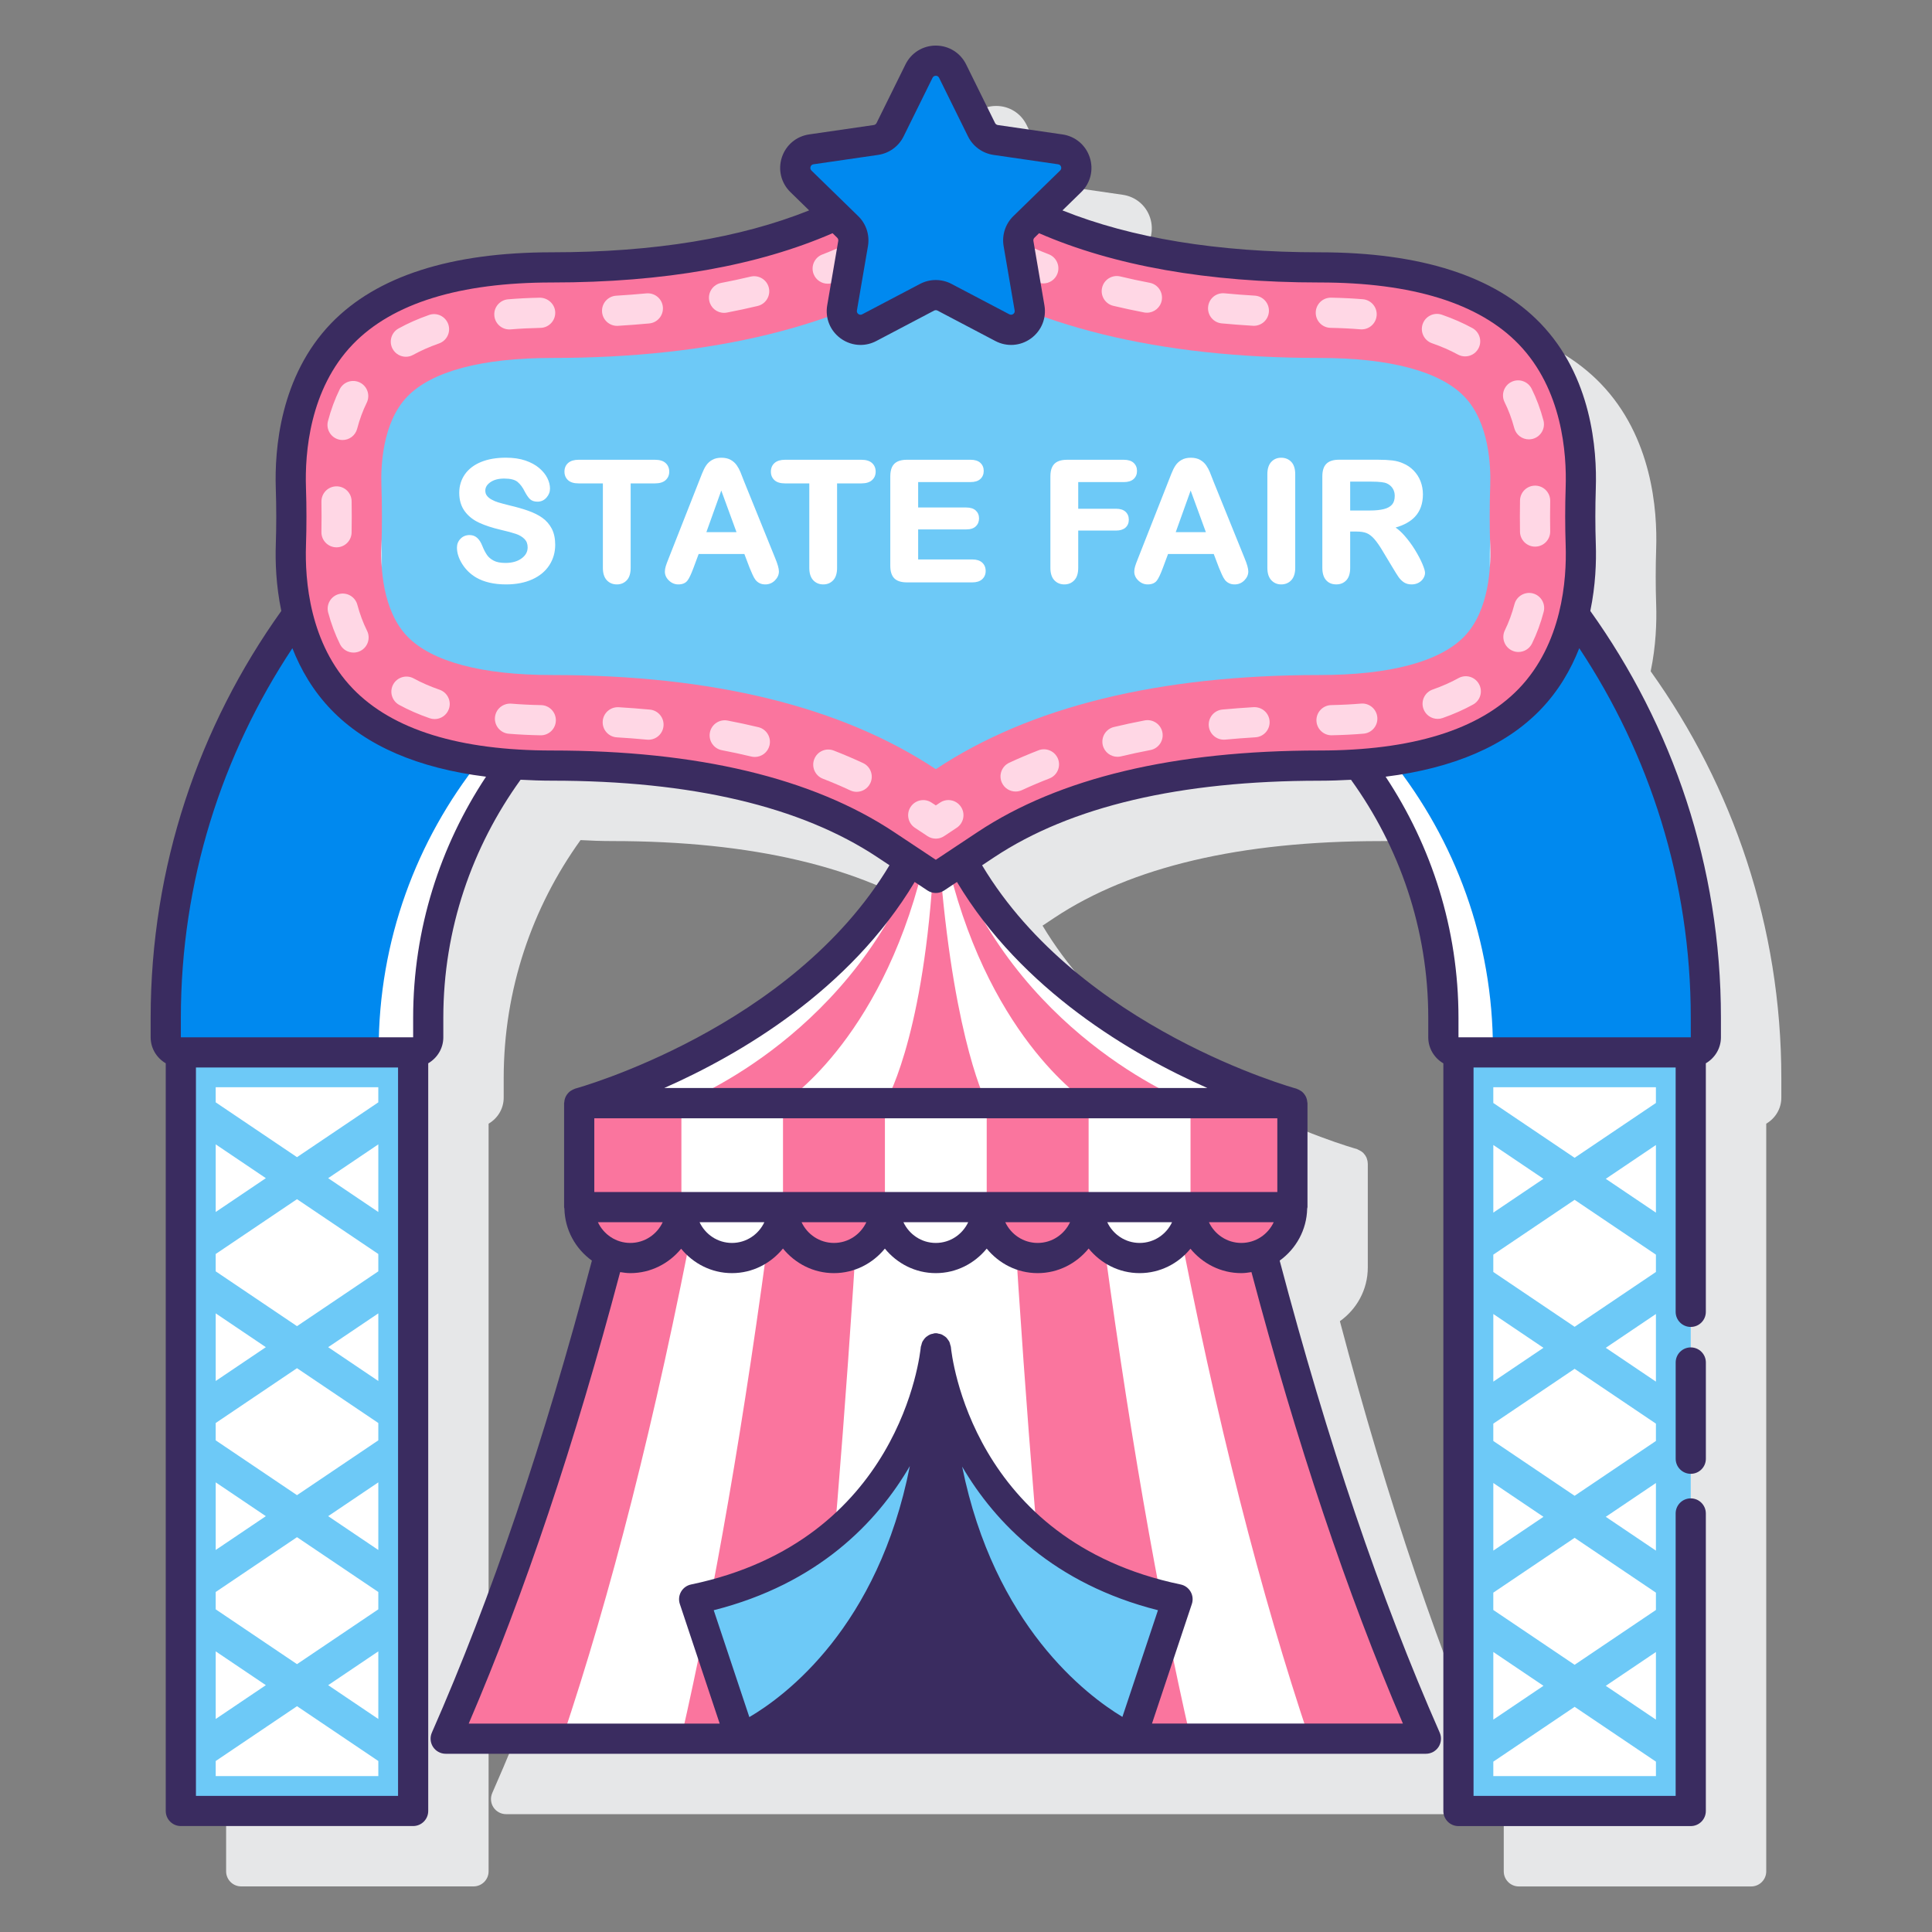 <?xml version="1.0" encoding="utf-8"?>
<!-- Generator: Adobe Illustrator 22.0.1, SVG Export Plug-In . SVG Version: 6.00 Build 0)  -->
<svg version="1.1" id="Layer_1" xmlns="http://www.w3.org/2000/svg" xmlns:xlink="http://www.w3.org/1999/xlink" x="0px" y="0px"
	 viewBox="0 0 128 128" style="enable-background:new 0 0 128 128;" xml:space="preserve">
<rect x="0" y="0" width="128" height="128" fill="#808080" stroke="none"/>
<style type="text/css">
	.st0{fill:#3A2C60;}
	.st1{fill:#E6E7E8;}
	.st2{fill:#6DC9F7;}
	.st3{fill:#FFFFFF;}
	.st4{fill:#FA759E;}
	.st5{fill:#FFD7E5;}
	.st6{fill:#D4FBFF;}
	.st7{fill:#0089EF;}
</style>
<g>
	<path class="st1" d="M109.362,44.476c0.354-1.703,0.402-3.273,0.364-4.406c-0.041-1.224-0.041-2.469-0.001-3.699
		c0.088-2.582-0.273-7.438-3.679-10.962c-3.01-3.114-7.929-4.693-14.621-4.693c-6.788,0-12.494-0.93-17.058-2.754l1.265-1.233
		c0.615-0.6,0.833-1.48,0.567-2.298s-0.958-1.401-1.81-1.525l-4.283-0.622c-0.078-0.012-0.146-0.062-0.182-0.133L68.01,8.269
		c-0.38-0.771-1.15-1.25-2.01-1.25s-1.63,0.479-2.01,1.25l-1.916,3.881c-0.036,0.071-0.104,0.121-0.182,0.133l-4.284,0.622
		c-0.851,0.124-1.543,0.708-1.809,1.525s-0.048,1.698,0.567,2.298l1.265,1.233c-4.564,1.824-10.27,2.754-17.058,2.754
		c-6.69,0-11.61,1.579-14.625,4.695c-3.399,3.521-3.763,8.377-3.676,10.958c0.041,1.223,0.041,2.468,0.001,3.7
		c-0.039,1.133,0.01,2.704,0.364,4.408c-5.44,7.607-8.656,16.91-8.656,26.954v1.293c0,0.737,0.405,1.375,1,1.722v49.534
		c0,0.553,0.447,1,1,1h15.39c0.553,0,1-0.447,1-1V74.446c0.595-0.347,1-0.985,1-1.722v-1.293c0-5.882,1.892-11.328,5.091-15.772
		c0.686,0.037,1.383,0.064,2.111,0.064c9.235,0,16.487,1.706,21.555,5.07l0.8,0.531C56.448,72.149,42.27,76.081,42.108,76.124
		c-0.03,0.008-0.051,0.029-0.08,0.04c-0.046,0.017-0.086,0.041-0.128,0.064c-0.074,0.04-0.143,0.081-0.203,0.136
		c-0.032,0.03-0.057,0.064-0.085,0.098c-0.053,0.064-0.101,0.128-0.137,0.204c-0.02,0.042-0.031,0.086-0.045,0.132
		c-0.025,0.078-0.044,0.155-0.048,0.239c-0.001,0.021-0.012,0.038-0.012,0.059v6.879c0,0,0,0.001,0,0.001
		c0.001,1.473,0.738,2.771,1.857,3.564c-3.168,11.985-6.666,22.284-10.613,31.25c-0.137,0.31-0.107,0.667,0.077,0.95
		c0.185,0.282,0.5,0.453,0.838,0.453h64.941c0.338,0,0.653-0.171,0.838-0.453c0.185-0.283,0.214-0.641,0.077-0.95
		c-3.948-8.969-7.446-19.271-10.614-31.257c1.115-0.793,1.849-2.089,1.849-3.558c0,0,0-0.001,0-0.001v-6.879
		c0-0.009-0.005-0.016-0.005-0.025c-0.002-0.117-0.026-0.227-0.067-0.334c-0.006-0.015-0.009-0.03-0.015-0.044
		c-0.046-0.103-0.108-0.193-0.185-0.275c-0.012-0.013-0.021-0.027-0.034-0.039c-0.072-0.07-0.156-0.122-0.248-0.167
		c-0.03-0.015-0.057-0.032-0.089-0.044c-0.03-0.011-0.053-0.034-0.085-0.042c-0.161-0.043-14.339-3.975-20.821-14.799l0.8-0.531
		c5.067-3.364,12.319-5.07,21.555-5.07c0.728,0,1.426-0.027,2.112-0.064c3.198,4.445,5.09,9.89,5.09,15.772v1.293
		c0,0.737,0.405,1.375,1,1.722v49.534c0,0.553,0.447,1,1,1h15.39c0.553,0,1-0.447,1-1V74.446c0.595-0.347,1-0.985,1-1.722v-1.293
		C118.018,61.386,114.802,52.083,109.362,44.476z"/>
	<g>
		<g>
			<path class="st4" d="M82.821,79.973H41.179c-3.596,14.314-7.475,25.733-11.65,35.218h64.942
				C90.296,105.708,86.418,94.29,82.821,79.973z"/>
			<path class="st3" d="M77.869,79.973H46.132c-2.741,14.314-5.697,25.733-8.879,35.218h49.496
				C83.566,105.708,80.61,94.29,77.869,79.973z"/>
			<path class="st4" d="M51.176,79.973c-1.87,14.314-3.886,25.733-6.057,35.218H78.88c-2.17-9.484-4.187-20.902-6.057-35.218H51.176
				z"/>
			<path class="st3" d="M56.866,79.973c-0.887,14.314-1.843,25.733-2.873,35.218h16.013c-1.029-9.484-1.986-20.902-2.873-35.218
				H56.866z"/>
			<g>
				<path class="st3" d="M63.73,57.015L62,58.164l-1.73-1.149C53.761,68.972,38.367,73.09,38.367,73.09h47.265
					C85.633,73.09,70.239,68.972,63.73,57.015z"/>
				<path class="st4" d="M63.342,57.272L62,58.164l-1.342-0.891C55.951,69.028,45.12,73.09,45.12,73.09H78.88
					C78.88,73.09,68.049,69.028,63.342,57.272z"/>
				<path class="st3" d="M62.881,57.578L62,58.164l-0.881-0.585c-2.863,11.519-9.251,15.511-9.251,15.511h20.265
					C72.132,73.09,65.745,69.097,62.881,57.578z"/>
				<path class="st4" d="M62,58.164l-0.198-0.131C61.065,69.186,58.63,73.09,58.63,73.09h6.74c0,0-2.079-3.905-3.046-15.141
					L62,58.164z"/>
			</g>
			<g>
				<path class="st2" d="M62.001,89.325c0,0,1.232,13.549,16.013,16.629l-3.079,9.238C74.935,115.192,62.001,109.649,62.001,89.325z
					"/>
				<path class="st2" d="M62.001,89.328c0,0.783-0.019,1.548-0.056,2.288c-0.087,1.735-0.274,3.351-0.535,4.856
					c-1.896,10.893-7.896,15.978-10.775,17.837c-0.957,0.622-1.567,0.883-1.567,0.883l-2.506-7.498l-0.578-1.741
					C60.77,102.875,62.001,89.328,62.001,89.328z"/>
			</g>
			<g>
				<g>
					<path class="st3" d="M58.625,79.973c0,1.864,1.511,3.374,3.375,3.374s3.375-1.51,3.375-3.374H58.625z"/>
					<g>
						<path class="st4" d="M51.877,79.973c0,1.864,1.511,3.374,3.375,3.374c1.864,0,3.375-1.51,3.375-3.374H51.877z"/>
						<path class="st4" d="M65.373,79.973c0,1.864,1.511,3.374,3.375,3.374c1.864,0,3.375-1.51,3.375-3.374H65.373z"/>
					</g>
					<g>
						<path class="st3" d="M45.12,79.973c0,1.864,1.511,3.374,3.375,3.374c1.864,0,3.375-1.51,3.375-3.374H45.12z"/>
						<path class="st3" d="M72.13,79.973c0,1.864,1.511,3.374,3.375,3.374s3.375-1.51,3.375-3.374H72.13z"/>
					</g>
					<g>
						<path class="st4" d="M38.384,79.973c0,1.864,1.511,3.374,3.375,3.374c1.864,0,3.375-1.51,3.375-3.374H38.384z"/>
						<path class="st4" d="M78.866,79.973c0,1.864,1.511,3.374,3.375,3.374c1.864,0,3.375-1.51,3.375-3.374H78.866z"/>
					</g>
				</g>
				<g>
					<rect x="38.374" y="73.083" class="st3" width="47.251" height="6.891"/>
					<rect x="38.392" y="73.083" class="st4" width="6.752" height="6.891"/>
					<g>
						<rect x="51.876" y="73.083" class="st4" width="6.752" height="6.891"/>
						<rect x="65.372" y="73.083" class="st4" width="6.752" height="6.891"/>
					</g>
					<rect x="78.875" y="73.083" class="st4" width="6.744" height="6.891"/>
				</g>
			</g>
		</g>
		<g>
			<g>
				<g>
					<path class="st7" d="M22.672,46.334c-1.636-1.693-2.507-3.733-2.959-5.643c-5.483,7.51-8.73,16.751-8.73,26.74v1.293
						c0,0.553,0.447,1,1,1h15.39c0.553,0,1-0.447,1-1v-1.293c0-6.297,2.085-12.116,5.601-16.804
						C28.89,50.27,25.089,48.835,22.672,46.334z"/>
					<path class="st7" d="M104.288,40.69c-0.452,1.911-1.323,3.951-2.957,5.644c-2.421,2.502-6.221,3.936-11.303,4.294
						c3.515,4.688,5.6,10.507,5.6,16.804v1.293c0,0.553,0.447,1,1,1h15.39c0.553,0,1-0.447,1-1v-1.293
						C113.018,57.441,109.771,48.199,104.288,40.69z"/>
				</g>
				<g>
					<path class="st3" d="M31.786,50.394c-4.187,5.262-6.698,11.914-6.698,19.145v0.185h2.284c0.553,0,1-0.447,1-1v-1.293
						c0-6.297,2.085-12.116,5.601-16.804C33.215,50.574,32.487,50.495,31.786,50.394z"/>
					<path class="st3" d="M90.028,50.627c3.515,4.688,5.599,10.507,5.599,16.804v1.293c0,0.553,0.447,1,1,1h2.284v-0.185
						c0-7.231-2.51-13.884-6.697-19.145C91.515,50.495,90.787,50.574,90.028,50.627z"/>
				</g>
				<path class="st3" d="M11.982,69.724v50.256h15.39V69.724H11.982z"/>
				<path class="st2" d="M11.982,69.724v50.256h15.39V69.724H11.982z M14.291,75.817l3.322,2.24l-3.322,2.24V75.817z M14.291,87.014
					l3.322,2.24l-3.322,2.24V87.014z M14.291,98.21l3.322,2.24l-3.322,2.24V98.21z M14.291,109.407l3.322,2.24l-3.322,2.24V109.407z
					 M25.064,117.672H14.291v-1l5.387-3.632l5.387,3.632V117.672z M25.064,113.887l-3.322-2.24l3.322-2.24V113.887z M25.064,106.622
					l-5.387,3.632l-5.387-3.632v-1.148l5.387-3.632l5.387,3.632V106.622z M25.064,102.69l-3.322-2.24l3.322-2.24V102.69z
					 M25.064,95.426l-5.387,3.632l-5.387-3.632v-1.148l5.387-3.632l5.387,3.632V95.426z M25.064,91.494l-3.322-2.24l3.322-2.24
					V91.494z M25.064,84.229l-5.387,3.632l-5.387-3.632v-1.148l5.387-3.632l5.387,3.632V84.229z M25.064,80.297l-3.322-2.24
					l3.322-2.24V80.297z M25.064,73.033l-5.387,3.632l-5.387-3.632v-1h10.773V73.033z"/>
				<path class="st3" d="M96.628,69.724v50.256h15.39V69.724H96.628z"/>
				<path class="st2" d="M96.628,69.724v50.256h15.39V69.724H96.628z M98.936,75.859l3.322,2.24l-3.322,2.24V75.859z M98.936,87.056
					l3.322,2.24l-3.322,2.24V87.056z M98.936,98.253l3.322,2.24l-3.322,2.24V98.253z M98.936,109.449l3.322,2.24l-3.322,2.24
					V109.449z M109.709,117.672H98.936v-0.958l5.387-3.632l5.387,3.632V117.672z M109.709,113.93l-3.322-2.24l3.322-2.24V113.93z
					 M109.709,106.665l-5.387,3.632l-5.387-3.632v-1.148l5.387-3.632l5.387,3.632V106.665z M109.709,102.733l-3.322-2.24l3.322-2.24
					V102.733z M109.709,95.468l-5.387,3.632l-5.387-3.632v-1.148l5.387-3.632l5.387,3.632V95.468z M109.709,91.536l-3.322-2.24
					l3.322-2.24V91.536z M109.709,84.272l-5.387,3.632l-5.387-3.632v-1.148l5.387-3.632l5.387,3.632V84.272z M109.709,80.34
					l-3.322-2.24l3.322-2.24V80.34z M109.709,73.075l-5.387,3.632l-5.387-3.632v-1.042h10.773V73.075z"/>
			</g>
			<g>
				<path class="st4" d="M58.682,55.96c-5.234-3.476-12.673-5.237-22.107-5.237c-6.41,0-11.088-1.477-13.902-4.389
					c-3.148-3.258-3.48-7.809-3.398-10.231c0.041-1.25,0.041-2.519-0.001-3.768c-0.081-2.421,0.251-6.973,3.396-10.23
					c2.819-2.914,7.496-4.39,13.905-4.39c9.436,0,16.873-1.762,22.106-5.237L62,10.274l3.319,2.204
					c5.233,3.476,12.671,5.237,22.106,5.237c6.41,0,11.088,1.477,13.902,4.389c3.148,3.258,3.48,7.81,3.398,10.232
					c-0.041,1.248-0.041,2.517,0.001,3.767c0.081,2.421-0.251,6.973-3.396,10.23c-2.819,2.914-7.496,4.39-13.905,4.39
					c-9.435,0-16.873,1.762-22.107,5.237L62,58.164L58.682,55.96z"/>
				<g>
					<path class="st5" d="M62.832,15.428c-0.19,0-0.383-0.054-0.553-0.167L62,15.075l-0.279,0.186
						c-0.459,0.306-1.081,0.182-1.387-0.279c-0.306-0.46-0.181-1.081,0.279-1.387l0.833-0.554c0.336-0.223,0.771-0.223,1.107,0
						l0.833,0.554c0.46,0.306,0.585,0.927,0.279,1.387C63.474,15.271,63.155,15.428,62.832,15.428z"/>
					<path class="st5" d="M67.287,52.44c-0.378,0-0.738-0.214-0.908-0.579c-0.232-0.5-0.015-1.095,0.486-1.328
						c0.619-0.288,1.271-0.564,1.938-0.823c0.512-0.199,1.094,0.056,1.294,0.571c0.199,0.515-0.056,1.094-0.571,1.294
						c-0.624,0.242-1.229,0.499-1.818,0.772C67.571,52.411,67.428,52.44,67.287,52.44z M74.034,50.139
						c-0.452,0-0.862-0.309-0.972-0.768c-0.128-0.537,0.203-1.077,0.74-1.205c0.665-0.159,1.345-0.305,2.04-0.438
						c0.543-0.099,1.065,0.252,1.17,0.795c0.104,0.542-0.252,1.066-0.795,1.17c-0.664,0.127-1.314,0.267-1.95,0.418
						C74.189,50.13,74.111,50.139,74.034,50.139z M81.08,49.005c-0.511,0-0.946-0.389-0.995-0.906
						c-0.051-0.551,0.353-1.038,0.902-1.09c0.678-0.063,1.367-0.115,2.068-0.158c0.558-0.024,1.025,0.386,1.059,0.938
						c0.033,0.551-0.386,1.025-0.938,1.059c-0.678,0.041-1.346,0.093-2.002,0.154C81.143,49.004,81.111,49.005,81.08,49.005z
						 M88.217,48.715c-0.543,0-0.988-0.435-1-0.979c-0.011-0.552,0.427-1.009,0.979-1.021c0.685-0.014,1.344-0.047,1.975-0.1
						c0.547-0.048,1.035,0.362,1.08,0.912c0.047,0.551-0.362,1.034-0.912,1.08c-0.672,0.057-1.372,0.092-2.102,0.107
						C88.23,48.715,88.224,48.715,88.217,48.715z M95.248,47.627c-0.413,0-0.799-0.257-0.943-0.669
						c-0.184-0.521,0.091-1.092,0.612-1.274c0.624-0.22,1.2-0.474,1.711-0.756c0.485-0.27,1.091-0.091,1.358,0.392
						c0.268,0.483,0.092,1.092-0.392,1.358c-0.607,0.336-1.286,0.637-2.016,0.893C95.47,47.609,95.358,47.627,95.248,47.627z
						 M100.599,43.196c-0.147,0-0.298-0.032-0.439-0.103c-0.496-0.243-0.7-0.842-0.457-1.338c0.258-0.526,0.472-1.107,0.635-1.727
						c0.142-0.535,0.695-0.85,1.221-0.713c0.534,0.141,0.854,0.688,0.713,1.221c-0.196,0.748-0.457,1.454-0.773,2.1
						C101.323,42.991,100.969,43.196,100.599,43.196z M101.704,36.216c-0.546,0-0.992-0.438-1-0.985
						c-0.005-0.336-0.008-0.674-0.008-1.012c0-0.355,0.003-0.709,0.009-1.061c0.01-0.547,0.455-0.983,1-0.983
						c0.006,0,0.011,0,0.017,0c0.553,0.01,0.992,0.465,0.983,1.017c-0.006,0.342-0.009,0.684-0.009,1.027
						c0,0.328,0.003,0.656,0.008,0.982c0.008,0.552-0.433,1.007-0.985,1.015C101.714,36.216,101.709,36.216,101.704,36.216z
						 M101.291,29.109c-0.441,0-0.846-0.295-0.965-0.741c-0.166-0.62-0.382-1.199-0.643-1.723c-0.246-0.494-0.045-1.095,0.45-1.341
						c0.493-0.247,1.095-0.044,1.341,0.45c0.319,0.643,0.583,1.348,0.783,2.096c0.143,0.534-0.174,1.082-0.707,1.225
						C101.464,29.099,101.377,29.109,101.291,29.109z M97.068,23.612c-0.162,0-0.326-0.039-0.479-0.122
						c-0.516-0.282-1.093-0.534-1.715-0.749c-0.521-0.181-0.799-0.75-0.618-1.272c0.181-0.521,0.749-0.798,1.272-0.618
						c0.727,0.252,1.406,0.549,2.02,0.884c0.484,0.266,0.663,0.873,0.398,1.357C97.766,23.424,97.422,23.612,97.068,23.612z
						 M90.21,21.822c-0.027,0-0.055-0.001-0.083-0.003c-0.632-0.053-1.29-0.085-1.976-0.098c-0.552-0.011-0.991-0.467-0.98-1.02
						c0.011-0.545,0.456-0.98,1-0.98c0.006,0,0.013,0,0.02,0c0.729,0.015,1.43,0.049,2.101,0.104
						c0.551,0.046,0.96,0.529,0.915,1.079C91.162,21.427,90.726,21.822,90.21,21.822z M83.071,21.585
						c-0.021,0-0.04-0.001-0.061-0.002c-0.7-0.042-1.39-0.095-2.068-0.158c-0.55-0.052-0.953-0.539-0.902-1.09
						c0.052-0.55,0.525-0.955,1.09-0.902c0.655,0.062,1.323,0.114,2,0.154c0.551,0.032,0.972,0.506,0.938,1.058
						C84.037,21.176,83.597,21.585,83.071,21.585z M75.986,20.718c-0.063,0-0.125-0.006-0.188-0.018
						c-0.695-0.133-1.376-0.28-2.041-0.439c-0.537-0.129-0.868-0.669-0.739-1.206c0.129-0.538,0.668-0.868,1.206-0.739
						c0.636,0.153,1.285,0.293,1.949,0.42c0.543,0.104,0.898,0.628,0.795,1.17C76.876,20.385,76.457,20.718,75.986,20.718z
						 M69.121,18.778c-0.121,0-0.243-0.021-0.363-0.068c-0.668-0.26-1.319-0.538-1.937-0.826c-0.501-0.233-0.717-0.829-0.483-1.329
						c0.234-0.501,0.83-0.714,1.329-0.483c0.578,0.271,1.189,0.531,1.817,0.775c0.515,0.2,0.769,0.78,0.568,1.295
						C69.899,18.536,69.521,18.778,69.121,18.778z"/>
					<path class="st5" d="M62,55.562c-0.192,0-0.386-0.056-0.553-0.167l-0.833-0.553c-0.46-0.305-0.586-0.926-0.28-1.386
						c0.305-0.461,0.925-0.588,1.386-0.28L62,53.361l0.28-0.186c0.46-0.308,1.08-0.181,1.386,0.28c0.306,0.46,0.18,1.081-0.28,1.386
						l-0.833,0.553C62.386,55.506,62.192,55.562,62,55.562z"/>
					<path class="st5" d="M56.754,52.46c-0.142,0-0.285-0.03-0.422-0.094c-0.578-0.271-1.189-0.531-1.817-0.775
						c-0.515-0.2-0.769-0.78-0.568-1.295c0.199-0.515,0.776-0.771,1.295-0.568c0.668,0.26,1.319,0.538,1.937,0.826
						c0.501,0.233,0.717,0.829,0.483,1.329C57.491,52.247,57.131,52.46,56.754,52.46z M50.01,50.15
						c-0.077,0-0.156-0.009-0.234-0.027c-0.636-0.153-1.285-0.293-1.949-0.42c-0.543-0.104-0.898-0.628-0.795-1.17
						c0.104-0.543,0.628-0.896,1.17-0.795c0.695,0.133,1.376,0.28,2.041,0.439c0.537,0.129,0.868,0.669,0.739,1.206
						C50.871,49.843,50.461,50.15,50.01,50.15z M42.964,49.009c-0.031,0-0.063-0.001-0.095-0.004c-0.655-0.062-1.323-0.114-2-0.154
						c-0.551-0.032-0.972-0.506-0.938-1.058c0.032-0.552,0.507-0.967,1.058-0.938c0.7,0.042,1.39,0.095,2.068,0.158
						c0.55,0.052,0.953,0.539,0.902,1.09C43.91,48.62,43.475,49.009,42.964,49.009z M35.828,48.716c-0.006,0-0.013,0-0.02,0
						c-0.729-0.015-1.43-0.049-2.101-0.104c-0.551-0.046-0.96-0.529-0.915-1.079c0.047-0.55,0.519-0.948,1.079-0.915
						c0.632,0.053,1.29,0.085,1.976,0.098c0.552,0.011,0.991,0.467,0.98,1.02C36.817,48.28,36.372,48.716,35.828,48.716z
						 M28.796,47.641c-0.108,0-0.219-0.018-0.327-0.055c-0.727-0.252-1.406-0.549-2.02-0.884c-0.484-0.266-0.663-0.873-0.398-1.357
						s0.873-0.662,1.357-0.398c0.516,0.282,1.093,0.534,1.715,0.749c0.521,0.181,0.799,0.75,0.618,1.272
						C29.598,47.381,29.21,47.641,28.796,47.641z M23.422,43.235c-0.368,0-0.722-0.203-0.896-0.555
						c-0.319-0.643-0.583-1.348-0.783-2.096c-0.143-0.534,0.174-1.082,0.707-1.225c0.533-0.142,1.082,0.174,1.225,0.707
						c0.166,0.62,0.382,1.199,0.643,1.723c0.246,0.494,0.045,1.095-0.45,1.341C23.724,43.202,23.571,43.235,23.422,43.235z
						 M22.295,36.262c-0.006,0-0.011,0-0.017,0c-0.553-0.01-0.992-0.465-0.983-1.017c0.006-0.342,0.009-0.684,0.009-1.026
						c0-0.328-0.003-0.656-0.008-0.983c-0.008-0.552,0.433-1.007,0.985-1.015c0.555-0.01,1.007,0.434,1.015,0.985
						c0.005,0.337,0.008,0.675,0.008,1.013c0,0.354-0.003,0.708-0.009,1.06C23.285,35.825,22.84,36.262,22.295,36.262z
						 M22.697,29.152c-0.085,0-0.17-0.011-0.255-0.033c-0.534-0.141-0.854-0.688-0.713-1.221c0.196-0.749,0.457-1.455,0.773-2.1
						c0.243-0.495,0.838-0.699,1.339-0.456c0.495,0.243,0.699,0.843,0.456,1.339c-0.258,0.524-0.472,1.105-0.635,1.725
						C23.545,28.856,23.141,29.152,22.697,29.152z M26.891,23.636c-0.353,0-0.693-0.187-0.876-0.517
						c-0.268-0.483-0.092-1.092,0.392-1.358c0.608-0.337,1.287-0.637,2.017-0.893c0.523-0.186,1.092,0.093,1.274,0.612
						c0.183,0.521-0.091,1.092-0.612,1.274c-0.625,0.22-1.2,0.474-1.712,0.756C27.22,23.596,27.054,23.636,26.891,23.636z
						 M33.746,21.826c-0.515,0-0.952-0.395-0.995-0.916c-0.047-0.551,0.362-1.034,0.912-1.08c0.672-0.057,1.372-0.092,2.102-0.107
						c0.538,0.003,1.009,0.429,1.021,0.979c0.011,0.552-0.427,1.009-0.979,1.021c-0.685,0.014-1.344,0.047-1.975,0.1
						C33.803,21.825,33.774,21.826,33.746,21.826z M40.884,21.589c-0.524,0-0.965-0.408-0.997-0.939
						c-0.033-0.551,0.386-1.025,0.938-1.059c0.678-0.041,1.346-0.093,2.002-0.154c0.555-0.048,1.038,0.354,1.09,0.902
						c0.051,0.551-0.353,1.038-0.902,1.09c-0.678,0.063-1.367,0.115-2.068,0.158C40.925,21.588,40.904,21.589,40.884,21.589z
						 M47.969,20.727c-0.471,0-0.89-0.333-0.981-0.813c-0.104-0.542,0.252-1.066,0.795-1.17c0.664-0.127,1.314-0.267,1.95-0.418
						c0.536-0.125,1.077,0.203,1.205,0.74s-0.203,1.077-0.74,1.205c-0.665,0.159-1.345,0.305-2.04,0.438
						C48.094,20.721,48.031,20.727,47.969,20.727z M54.837,18.796c-0.4,0-0.778-0.242-0.933-0.639
						c-0.199-0.515,0.056-1.094,0.571-1.294c0.624-0.242,1.229-0.499,1.818-0.772c0.501-0.233,1.096-0.015,1.328,0.486
						c0.232,0.5,0.015,1.095-0.486,1.328c-0.619,0.288-1.271,0.564-1.938,0.823C55.08,18.774,54.957,18.796,54.837,18.796z"/>
				</g>
				<path class="st2" d="M62,50.961c-6.238-4.142-14.771-6.238-25.426-6.238c-4.655,0-7.971-0.885-9.589-2.559
					c-1.669-1.728-1.756-4.674-1.716-5.859c0.046-1.386,0.046-2.787,0-4.169c-0.04-1.188,0.047-4.135,1.716-5.863
					c1.618-1.673,4.934-2.558,9.589-2.558c10.653,0,19.188-2.097,25.426-6.239c6.238,4.143,14.772,6.239,25.426,6.239
					c4.655,0,7.971,0.885,9.589,2.559c1.669,1.728,1.756,4.674,1.716,5.86c-0.046,1.384-0.046,2.785,0,4.168
					c0.04,1.188-0.047,4.135-1.716,5.863c-1.618,1.673-4.934,2.558-9.589,2.558C76.771,44.723,68.238,46.82,62,50.961z"/>
				<g>
					<path class="st3" d="M98.721,35.718c-0.015,0.627-0.022,1.255-0.018,1.884c0.037-0.521,0.039-0.978,0.028-1.3
						C98.724,36.108,98.725,35.913,98.721,35.718z"/>
					<path class="st3" d="M25.279,35.72c-0.005,0.195-0.003,0.391-0.01,0.585c-0.011,0.321-0.009,0.778,0.028,1.298
						C25.301,36.974,25.294,36.347,25.279,35.72z"/>
				</g>
				<path class="st7" d="M63.114,4.712l1.915,3.881c0.181,0.367,0.531,0.621,0.935,0.679l4.283,0.622
					c1.019,0.148,1.425,1.4,0.688,2.118l-3.099,3.021c-0.293,0.285-0.426,0.696-0.357,1.099l0.732,4.265
					c0.174,1.015-0.891,1.788-1.802,1.309l-3.831-2.014c-0.362-0.19-0.794-0.19-1.156,0l-3.831,2.014
					c-0.911,0.479-1.976-0.295-1.802-1.309l0.732-4.265c0.069-0.403-0.064-0.814-0.357-1.099l-3.099-3.021
					c-0.737-0.718-0.33-1.97,0.688-2.118l4.283-0.622c0.405-0.059,0.754-0.313,0.935-0.679l1.915-3.881
					C61.342,3.789,62.658,3.789,63.114,4.712z"/>
				<g>
					<path class="st3" d="M56.19,18.066l-0.4,2.333c-0.072,0.422,0.076,0.796,0.333,1.061l0.399-2.327
						C56.588,18.744,56.462,18.349,56.19,18.066z"/>
					<path class="st3" d="M67.81,18.066c-0.272,0.284-0.398,0.678-0.331,1.067l0.399,2.327c0.256-0.266,0.405-0.639,0.333-1.061
						L67.81,18.066z"/>
				</g>
				<g>
					<path class="st0" d="M112.018,89.269c-0.553,0-1,0.447-1,1v6.375c0,0.553,0.447,1,1,1s1-0.447,1-1v-6.375
						C113.018,89.716,112.57,89.269,112.018,89.269z"/>
					<path class="st0" d="M105.362,40.477c0.354-1.704,0.403-3.275,0.365-4.407c-0.041-1.224-0.041-2.469-0.001-3.699
						c0.088-2.582-0.273-7.438-3.679-10.962c-3.01-3.114-7.929-4.693-14.621-4.693c-6.789,0-12.472-0.949-17.035-2.776l1.242-1.211
						c0.616-0.601,0.833-1.481,0.567-2.299s-0.959-1.401-1.81-1.524l-4.281-0.622c-0.079-0.012-0.148-0.062-0.184-0.133L64.01,4.27
						c-0.38-0.771-1.15-1.25-2.01-1.25s-1.63,0.479-2.01,1.25L58.074,8.15c-0.035,0.071-0.104,0.121-0.182,0.133l-4.283,0.622
						c-0.851,0.123-1.544,0.707-1.81,1.524s-0.049,1.698,0.567,2.299l1.242,1.211c-4.562,1.827-10.245,2.776-17.035,2.776
						c-6.69,0-11.61,1.579-14.625,4.695c-3.399,3.521-3.763,8.377-3.676,10.958c0.041,1.223,0.041,2.468,0.001,3.7
						c-0.039,1.134,0.01,2.705,0.364,4.41c-5.441,7.607-8.656,16.909-8.656,26.953v1.293c0,0.737,0.405,1.375,1,1.722v49.534
						c0,0.553,0.447,1,1,1h15.39c0.553,0,1-0.447,1-1V70.446c0.595-0.347,1-0.985,1-1.722v-1.293c0-5.888,1.913-11.326,5.119-15.772
						c0.677,0.036,1.365,0.063,2.083,0.063c9.235,0,16.487,1.706,21.555,5.07l0.802,0.533C52.45,68.151,38.27,72.081,38.108,72.124
						c-0.017,0.005-0.029,0.016-0.046,0.022c-0.067,0.022-0.126,0.053-0.187,0.089c-0.053,0.03-0.102,0.061-0.148,0.1
						c-0.042,0.036-0.077,0.075-0.113,0.117c-0.049,0.057-0.089,0.117-0.124,0.184c-0.02,0.038-0.037,0.076-0.051,0.117
						c-0.032,0.087-0.048,0.176-0.054,0.271c-0.001,0.021-0.012,0.039-0.012,0.06v6.891c0,0.035,0.016,0.064,0.02,0.098
						c0.032,1.42,0.743,2.67,1.822,3.446c-3.172,12.002-6.648,22.289-10.602,31.27c-0.137,0.31-0.107,0.667,0.077,0.95
						c0.185,0.282,0.5,0.453,0.838,0.453h64.941c0.338,0,0.653-0.171,0.838-0.453c0.185-0.283,0.214-0.641,0.077-0.95
						c-3.953-8.981-7.429-19.267-10.602-31.27c1.079-0.776,1.79-2.026,1.822-3.446c0.003-0.034,0.02-0.063,0.02-0.098v-6.891
						c0-0.021-0.011-0.039-0.012-0.06c-0.007-0.094-0.023-0.183-0.054-0.27c-0.015-0.041-0.032-0.079-0.051-0.117
						c-0.035-0.067-0.075-0.126-0.124-0.184c-0.035-0.043-0.071-0.081-0.113-0.117c-0.046-0.039-0.095-0.069-0.148-0.099
						c-0.06-0.035-0.119-0.066-0.187-0.089c-0.016-0.005-0.029-0.017-0.046-0.022c-0.161-0.043-14.342-3.973-20.823-14.798
						l0.802-0.533c5.067-3.364,12.319-5.07,21.555-5.07c0.719,0,1.407-0.027,2.085-0.063c3.205,4.447,5.118,9.884,5.118,15.772
						v1.293c0,0.737,0.405,1.375,1,1.722v49.534c0,0.553,0.447,1,1,1h15.39c0.553,0,1-0.447,1-1v-19.712c0-0.553-0.447-1-1-1
						s-1,0.447-1,1v18.712h-13.39V70.725h13.39v16.188c0,0.553,0.447,1,1,1s1-0.447,1-1V70.446c0.595-0.347,1-0.985,1-1.722v-1.293
						C114.018,57.386,110.802,48.084,105.362,40.477z M53.702,11.048c0.021-0.064,0.071-0.146,0.194-0.164l4.285-0.622
						c0.729-0.107,1.36-0.566,1.686-1.227l1.916-3.881C61.839,5.043,61.932,5.02,62,5.02s0.161,0.023,0.217,0.135l1.916,3.881
						c0.325,0.66,0.956,1.119,1.688,1.227l4.283,0.622c0.123,0.019,0.174,0.1,0.194,0.164c0.021,0.065,0.028,0.162-0.062,0.249
						l-3.098,3.02c-0.528,0.514-0.77,1.256-0.646,1.985l0.731,4.267c0.021,0.122-0.041,0.195-0.096,0.235
						c-0.057,0.039-0.144,0.076-0.255,0.019l-3.831-2.014c-0.652-0.344-1.433-0.344-2.087,0l-3.83,2.014
						c-0.111,0.06-0.199,0.021-0.255-0.019c-0.055-0.04-0.116-0.113-0.096-0.236l0.732-4.268c0.123-0.728-0.118-1.47-0.646-1.982
						l-3.099-3.021C53.674,11.21,53.681,11.113,53.702,11.048z M12.982,118.981V70.725h13.39v48.256H12.982z M27.372,67.432v1.293
						h-15.39v-1.293c0-9.045,2.729-17.458,7.389-24.486c0.558,1.421,1.376,2.836,2.582,4.084c2.309,2.389,5.752,3.866,10.247,4.428
						C29.164,56.047,27.372,61.528,27.372,67.432z M49.646,113.762l-2.36-7.081c6.912-1.75,10.811-5.808,12.994-9.55
						C58.177,107.791,52.052,112.348,49.646,113.762z M63.745,97.168c2.188,3.732,6.083,7.768,12.973,9.513l-2.356,7.068
						C71.979,112.313,65.872,107.694,63.745,97.168z M92.946,114.191H76.322l2.641-7.922c0.091-0.271,0.061-0.567-0.081-0.814
						c-0.143-0.248-0.384-0.423-0.663-0.48c-13.851-2.886-15.173-15.219-15.222-15.743c-0.005-0.049-0.03-0.09-0.041-0.137
						c-0.016-0.066-0.029-0.131-0.057-0.192c-0.025-0.052-0.059-0.096-0.093-0.142c-0.039-0.055-0.075-0.11-0.124-0.156
						c-0.046-0.044-0.099-0.075-0.152-0.109c-0.049-0.031-0.095-0.065-0.15-0.088c-0.067-0.028-0.137-0.039-0.209-0.051
						c-0.042-0.007-0.079-0.028-0.123-0.03c-0.015-0.001-0.029,0.007-0.044,0.007c-0.017,0-0.032-0.008-0.049-0.007
						c-0.057,0.003-0.106,0.027-0.16,0.039c-0.049,0.011-0.097,0.017-0.144,0.035c-0.09,0.034-0.167,0.084-0.242,0.141
						c-0.021,0.016-0.044,0.028-0.064,0.046c-0.069,0.061-0.122,0.132-0.172,0.21c-0.022,0.033-0.046,0.062-0.063,0.098
						c-0.032,0.066-0.048,0.138-0.065,0.211c-0.01,0.043-0.035,0.081-0.039,0.127c-0.049,0.523-1.37,12.856-15.221,15.742
						c-0.279,0.058-0.521,0.232-0.663,0.48c-0.142,0.247-0.172,0.543-0.081,0.814l2.64,7.922H31.054
						c3.719-8.675,7.014-18.532,10.032-29.912c0.221,0.035,0.443,0.068,0.673,0.068c1.362,0,2.565-0.638,3.368-1.616
						c0.803,0.978,2.006,1.616,3.368,1.616c1.368,0,2.575-0.644,3.378-1.63c0.803,0.986,2.011,1.63,3.378,1.63
						c1.365,0,2.571-0.642,3.374-1.625c0.803,0.983,2.009,1.625,3.374,1.625s2.571-0.642,3.374-1.625
						c0.803,0.983,2.009,1.625,3.374,1.625c1.368,0,2.575-0.644,3.378-1.63c0.803,0.986,2.011,1.63,3.378,1.63
						c1.362,0,2.565-0.638,3.368-1.616c0.803,0.978,2.006,1.616,3.368,1.616c0.23,0,0.452-0.033,0.673-0.068
						C85.933,95.66,89.227,105.517,92.946,114.191z M39.613,80.974h4.293c-0.379,0.809-1.196,1.374-2.147,1.374
						C40.808,82.348,39.992,81.783,39.613,80.974z M46.348,80.974h4.293c-0.379,0.809-1.195,1.374-2.146,1.374
						C47.544,82.348,46.727,81.783,46.348,80.974z M53.106,80.974h4.292c-0.379,0.809-1.195,1.374-2.146,1.374
						S53.485,81.783,53.106,80.974z M59.854,80.974h4.292c-0.379,0.809-1.195,1.374-2.146,1.374S60.233,81.783,59.854,80.974z
						 M66.602,80.974h4.292c-0.379,0.809-1.195,1.374-2.146,1.374S66.981,81.783,66.602,80.974z M73.359,80.974h4.293
						c-0.379,0.809-1.196,1.374-2.147,1.374C74.554,82.348,73.738,81.783,73.359,80.974z M80.094,80.974h4.293
						c-0.379,0.809-1.195,1.374-2.146,1.374C81.29,82.348,80.474,81.783,80.094,80.974z M84.626,78.974H39.374V74.09h45.252V78.974z
						 M79.991,72.083H44.009c5.007-2.21,12.292-6.466,16.59-13.65l0.848,0.563c0.167,0.111,0.36,0.167,0.553,0.167
						s0.386-0.056,0.553-0.167l0.848-0.563C67.699,65.617,74.984,69.873,79.991,72.083z M64.766,55.127L62,56.963l-2.766-1.836
						c-5.4-3.586-13.024-5.404-22.66-5.404c-6.129,0-10.564-1.374-13.184-4.084c-2.892-2.992-3.194-7.237-3.118-9.503
						c0.042-1.278,0.042-2.567-0.001-3.834c-0.075-2.265,0.229-6.512,3.116-9.502c2.622-2.711,7.059-4.085,13.187-4.085
						c7.442,0,13.645-1.116,18.586-3.264l0.307,0.299c0.057,0.055,0.082,0.136,0.069,0.214l-0.731,4.265
						c-0.146,0.848,0.195,1.688,0.891,2.193c0.394,0.285,0.853,0.431,1.315,0.431c0.357,0,0.716-0.086,1.047-0.261l3.829-2.014
						c0.072-0.037,0.155-0.037,0.226,0l3.83,2.014c0.76,0.401,1.667,0.336,2.362-0.17s1.037-1.346,0.891-2.192l-0.73-4.264
						c-0.014-0.08,0.012-0.161,0.069-0.217l0.306-0.298c4.941,2.148,11.144,3.264,18.586,3.264c6.129,0,10.564,1.374,13.184,4.084
						c2.892,2.992,3.194,7.238,3.118,9.504c-0.042,1.276-0.042,2.565,0.001,3.833c0.075,2.265-0.229,6.512-3.116,9.502
						c-2.622,2.711-7.059,4.085-13.187,4.085C77.79,49.723,70.166,51.541,64.766,55.127z M91.801,51.458
						c4.494-0.563,7.937-2.04,10.25-4.43c1.204-1.247,2.021-2.662,2.579-4.083c4.659,7.028,7.388,15.441,7.388,24.487l0.002,1.293
						H96.628v-1.293C96.628,61.528,94.837,56.047,91.801,51.458z"/>
				</g>
				<g>
					<g>
						<path class="st3" d="M36.655,36.096c0,0.477-0.123,0.904-0.368,1.283c-0.245,0.38-0.604,0.678-1.076,0.893
							s-1.033,0.322-1.682,0.322c-0.777,0-1.418-0.147-1.923-0.441c-0.358-0.211-0.649-0.493-0.873-0.846s-0.335-0.695-0.335-1.028
							c0-0.193,0.066-0.359,0.201-0.497c0.134-0.138,0.305-0.207,0.513-0.207c0.168,0,0.311,0.055,0.427,0.162
							s0.216,0.267,0.299,0.478c0.1,0.251,0.208,0.46,0.324,0.628c0.116,0.169,0.28,0.308,0.492,0.417
							c0.211,0.109,0.488,0.163,0.832,0.163c0.473,0,0.856-0.109,1.152-0.33c0.295-0.22,0.443-0.495,0.443-0.824
							c0-0.262-0.08-0.474-0.239-0.637s-0.365-0.287-0.618-0.373c-0.252-0.086-0.59-0.178-1.012-0.273
							c-0.566-0.133-1.04-0.288-1.421-0.465c-0.382-0.178-0.685-0.419-0.908-0.726c-0.224-0.306-0.335-0.687-0.335-1.142
							c0-0.433,0.117-0.817,0.354-1.154s0.579-0.596,1.026-0.776s0.974-0.271,1.579-0.271c0.483,0,0.901,0.06,1.254,0.18
							s0.646,0.279,0.879,0.478c0.232,0.199,0.402,0.407,0.51,0.626s0.161,0.432,0.161,0.639c0,0.19-0.067,0.361-0.201,0.514
							c-0.135,0.152-0.302,0.229-0.503,0.229c-0.182,0-0.321-0.046-0.416-0.138c-0.095-0.091-0.197-0.24-0.309-0.448
							c-0.144-0.297-0.315-0.529-0.516-0.695c-0.2-0.167-0.522-0.25-0.967-0.25c-0.412,0-0.744,0.091-0.996,0.271
							c-0.253,0.181-0.379,0.398-0.379,0.652c0,0.157,0.043,0.294,0.129,0.408s0.204,0.213,0.354,0.295
							c0.15,0.083,0.303,0.147,0.456,0.193c0.154,0.047,0.408,0.115,0.764,0.205c0.443,0.104,0.846,0.218,1.205,0.344
							c0.36,0.125,0.666,0.277,0.919,0.456c0.252,0.179,0.449,0.405,0.591,0.68C36.585,35.362,36.655,35.698,36.655,36.096z"/>
						<path class="st3" d="M33.529,38.719c-0.795,0-1.463-0.154-1.985-0.458c-0.375-0.221-0.683-0.519-0.916-0.887
							c-0.235-0.371-0.354-0.739-0.354-1.096c0-0.228,0.08-0.424,0.237-0.585c0.157-0.162,0.359-0.244,0.602-0.244
							c0.199,0,0.371,0.065,0.512,0.195c0.13,0.12,0.24,0.296,0.33,0.523c0.095,0.239,0.199,0.441,0.311,0.603
							c0.104,0.151,0.254,0.277,0.447,0.377c0.19,0.1,0.451,0.149,0.774,0.149c0.443,0,0.806-0.103,1.077-0.306
							c0.265-0.196,0.394-0.434,0.394-0.724c0-0.229-0.066-0.409-0.204-0.55c-0.144-0.147-0.335-0.263-0.568-0.342
							c-0.251-0.086-0.588-0.176-0.999-0.27c-0.572-0.134-1.058-0.293-1.446-0.474c-0.4-0.187-0.722-0.443-0.956-0.766
							c-0.238-0.325-0.359-0.734-0.359-1.215c0-0.458,0.127-0.87,0.376-1.227c0.249-0.354,0.613-0.631,1.082-0.82
							c0.459-0.186,1.007-0.279,1.626-0.279c0.496,0,0.932,0.063,1.294,0.187c0.366,0.124,0.676,0.293,0.92,0.5
							c0.245,0.211,0.427,0.435,0.541,0.667c0.115,0.234,0.174,0.468,0.174,0.693c0,0.22-0.078,0.421-0.232,0.596
							c-0.159,0.181-0.359,0.271-0.597,0.271c-0.216,0-0.385-0.059-0.503-0.173c-0.104-0.1-0.213-0.257-0.332-0.479
							c-0.138-0.284-0.3-0.504-0.485-0.657c-0.176-0.147-0.475-0.222-0.887-0.222c-0.383,0-0.693,0.083-0.923,0.248
							c-0.221,0.157-0.327,0.337-0.327,0.551c0,0.131,0.034,0.24,0.104,0.333c0.075,0.1,0.182,0.188,0.314,0.261
							c0.143,0.078,0.287,0.14,0.433,0.183c0.153,0.047,0.405,0.115,0.758,0.204c0.448,0.104,0.858,0.222,1.216,0.347
							c0.367,0.128,0.688,0.286,0.95,0.472c0.268,0.19,0.479,0.435,0.63,0.725c0.149,0.29,0.226,0.647,0.226,1.064
							c0,0.498-0.131,0.953-0.389,1.352c-0.257,0.398-0.637,0.715-1.129,0.938C34.775,38.606,34.192,38.719,33.529,38.719z
							 M31.112,35.699c-0.174,0-0.313,0.056-0.423,0.169c-0.112,0.114-0.166,0.248-0.166,0.41c0,0.308,0.106,0.631,0.315,0.961
							c0.212,0.335,0.492,0.605,0.831,0.806c0.483,0.281,1.109,0.424,1.859,0.424c0.627,0,1.176-0.104,1.63-0.312
							c0.447-0.203,0.792-0.487,1.022-0.846c0.231-0.357,0.349-0.767,0.349-1.216c0-0.376-0.066-0.695-0.198-0.949
							c-0.131-0.255-0.317-0.469-0.552-0.636c-0.243-0.172-0.542-0.319-0.888-0.439c-0.35-0.123-0.751-0.237-1.192-0.34
							c-0.36-0.092-0.616-0.16-0.771-0.208c-0.161-0.048-0.323-0.116-0.48-0.203c-0.164-0.09-0.297-0.2-0.394-0.329
							c-0.103-0.136-0.154-0.299-0.154-0.483c0-0.296,0.146-0.55,0.432-0.754c0.272-0.195,0.632-0.295,1.068-0.295
							c0.479,0,0.822,0.091,1.047,0.279c0.212,0.176,0.396,0.424,0.548,0.736c0.103,0.191,0.198,0.332,0.283,0.413
							c0.07,0.068,0.181,0.103,0.329,0.103c0.164,0,0.299-0.061,0.409-0.187c0.114-0.13,0.17-0.271,0.17-0.431
							c0-0.187-0.05-0.383-0.148-0.584s-0.26-0.398-0.479-0.586c-0.22-0.187-0.502-0.34-0.838-0.454
							c-0.337-0.114-0.745-0.173-1.214-0.173c-0.587,0-1.103,0.088-1.532,0.262c-0.424,0.171-0.75,0.417-0.971,0.732
							c-0.22,0.313-0.331,0.677-0.331,1.082c0,0.427,0.104,0.786,0.311,1.067c0.21,0.287,0.499,0.519,0.86,0.687
							c0.373,0.173,0.843,0.326,1.396,0.456c0.42,0.096,0.765,0.188,1.023,0.277c0.271,0.092,0.496,0.228,0.668,0.404
							c0.182,0.187,0.274,0.43,0.274,0.724c0,0.369-0.166,0.681-0.494,0.925c-0.315,0.235-0.729,0.354-1.227,0.354
							c-0.369,0-0.66-0.058-0.89-0.177s-0.41-0.272-0.537-0.457c-0.122-0.177-0.236-0.396-0.338-0.653
							c-0.076-0.192-0.166-0.338-0.268-0.432C31.36,35.741,31.249,35.699,31.112,35.699z"/>
					</g>
					<g>
						<path class="st3" d="M43.397,31.9h-1.74v5.721c0,0.329-0.073,0.574-0.221,0.733c-0.146,0.159-0.336,0.239-0.568,0.239
							c-0.236,0-0.43-0.081-0.578-0.242s-0.223-0.404-0.223-0.73V31.9h-1.74c-0.272,0-0.475-0.06-0.607-0.18
							c-0.132-0.12-0.198-0.278-0.198-0.475c0-0.205,0.069-0.365,0.207-0.484c0.138-0.117,0.337-0.177,0.599-0.177h5.07
							c0.275,0,0.48,0.061,0.615,0.183c0.134,0.122,0.201,0.281,0.201,0.479c0,0.196-0.068,0.354-0.204,0.475
							S43.67,31.9,43.397,31.9z"/>
						<path class="st3" d="M40.868,38.719c-0.271,0-0.497-0.095-0.67-0.282c-0.17-0.185-0.256-0.459-0.256-0.815v-5.596h-1.615
							c-0.303,0-0.536-0.071-0.691-0.212c-0.159-0.145-0.239-0.336-0.239-0.567c0-0.24,0.084-0.436,0.25-0.579
							c0.162-0.138,0.391-0.207,0.681-0.207h5.07c0.307,0,0.542,0.072,0.699,0.215c0.161,0.146,0.242,0.339,0.242,0.571
							s-0.083,0.424-0.246,0.568c-0.158,0.14-0.393,0.211-0.695,0.211h-1.615v5.596c0,0.361-0.086,0.637-0.254,0.818
							C41.357,38.625,41.136,38.719,40.868,38.719z M38.327,30.71c-0.229,0-0.403,0.05-0.518,0.146
							c-0.109,0.095-0.163,0.223-0.163,0.39c0,0.161,0.052,0.286,0.157,0.382c0.108,0.098,0.284,0.147,0.523,0.147h1.865v5.846
							c0,0.292,0.063,0.509,0.189,0.646c0.125,0.136,0.284,0.202,0.486,0.202c0.197,0,0.354-0.065,0.477-0.199
							c0.124-0.134,0.188-0.353,0.188-0.648v-5.846h1.865c0.24,0,0.418-0.05,0.529-0.148c0.109-0.097,0.162-0.221,0.162-0.381
							c0-0.161-0.053-0.288-0.16-0.386c-0.11-0.1-0.289-0.15-0.531-0.15H38.327z"/>
					</g>
					<g>
						<path class="st3" d="M49.779,37.567l-0.376-0.988h-3.201l-0.376,1.01c-0.146,0.394-0.272,0.66-0.376,0.798
							s-0.273,0.207-0.51,0.207c-0.201,0-0.378-0.074-0.532-0.221s-0.231-0.313-0.231-0.5c0-0.107,0.019-0.218,0.055-0.332
							c0.035-0.115,0.095-0.274,0.177-0.479l2.015-5.113c0.057-0.146,0.126-0.323,0.206-0.529c0.081-0.206,0.167-0.377,0.258-0.513
							c0.092-0.136,0.212-0.246,0.36-0.33s0.332-0.126,0.551-0.126c0.222,0,0.407,0.042,0.556,0.126s0.269,0.192,0.359,0.325
							c0.092,0.132,0.169,0.274,0.231,0.427s0.143,0.355,0.238,0.609l2.058,5.081c0.161,0.387,0.241,0.668,0.241,0.844
							c0,0.182-0.075,0.35-0.228,0.502s-0.336,0.229-0.551,0.229c-0.125,0-0.232-0.022-0.322-0.067s-0.165-0.105-0.226-0.183
							s-0.126-0.195-0.196-0.354C49.89,37.83,49.829,37.69,49.779,37.567z M46.621,35.381h2.353l-1.188-3.249L46.621,35.381z"/>
						<path class="st3" d="M50.703,38.719c-0.144,0-0.271-0.027-0.378-0.081c-0.106-0.053-0.197-0.126-0.269-0.217
							c-0.067-0.086-0.137-0.211-0.212-0.381c-0.07-0.161-0.131-0.303-0.182-0.426l-0.001-0.002l-0.345-0.908h-3.028l-0.346,0.929
							c-0.152,0.408-0.28,0.679-0.394,0.829c-0.128,0.17-0.333,0.257-0.609,0.257c-0.232,0-0.44-0.086-0.618-0.255
							c-0.18-0.171-0.271-0.369-0.271-0.591c0-0.118,0.021-0.243,0.061-0.37c0.034-0.111,0.092-0.267,0.18-0.487l2.221-5.641
							c0.084-0.214,0.175-0.395,0.271-0.537c0.103-0.152,0.238-0.276,0.402-0.369c0.167-0.095,0.373-0.143,0.612-0.143
							c0.243,0,0.45,0.048,0.617,0.143c0.165,0.093,0.3,0.215,0.401,0.363c0.096,0.137,0.178,0.289,0.243,0.449
							c0.063,0.153,0.144,0.357,0.24,0.613l2.057,5.078c0.168,0.404,0.25,0.695,0.25,0.891c0,0.217-0.089,0.415-0.264,0.591
							C51.166,38.63,50.951,38.719,50.703,38.719z M49.896,37.522c0.05,0.121,0.109,0.261,0.178,0.418
							c0.065,0.148,0.127,0.259,0.181,0.327c0.049,0.063,0.108,0.111,0.183,0.148c0.072,0.035,0.162,0.054,0.267,0.054
							c0.182,0,0.333-0.063,0.462-0.192c0.129-0.128,0.191-0.264,0.191-0.413c0-0.109-0.04-0.336-0.231-0.796l-2.059-5.082
							c-0.096-0.255-0.176-0.457-0.237-0.608c-0.06-0.145-0.133-0.28-0.219-0.403c-0.08-0.117-0.187-0.213-0.318-0.288
							c-0.129-0.072-0.295-0.109-0.494-0.109c-0.196,0-0.36,0.037-0.489,0.109c-0.131,0.074-0.237,0.172-0.318,0.292
							c-0.085,0.127-0.168,0.291-0.245,0.488l-2.221,5.643c-0.086,0.214-0.141,0.363-0.174,0.469
							c-0.032,0.104-0.049,0.203-0.049,0.296c0,0.152,0.063,0.286,0.192,0.409c0.132,0.126,0.278,0.187,0.446,0.187
							c0.196,0,0.33-0.052,0.41-0.157c0.066-0.088,0.183-0.293,0.358-0.767l0.406-1.091h3.374L49.896,37.522z M49.152,35.506h-2.709
							l1.342-3.741L49.152,35.506z M46.799,35.256h1.996l-1.008-2.757L46.799,35.256z"/>
					</g>
					<g>
						<path class="st3" d="M57.073,31.9h-1.74v5.721c0,0.329-0.073,0.574-0.221,0.733c-0.146,0.159-0.336,0.239-0.568,0.239
							c-0.236,0-0.43-0.081-0.578-0.242s-0.223-0.404-0.223-0.73V31.9h-1.74c-0.272,0-0.475-0.06-0.607-0.18
							c-0.132-0.12-0.198-0.278-0.198-0.475c0-0.205,0.069-0.365,0.207-0.484c0.138-0.117,0.337-0.177,0.599-0.177h5.07
							c0.275,0,0.48,0.061,0.615,0.183c0.134,0.122,0.201,0.281,0.201,0.479c0,0.196-0.068,0.354-0.204,0.475
							S57.346,31.9,57.073,31.9z"/>
						<path class="st3" d="M54.544,38.719c-0.271,0-0.497-0.095-0.67-0.282c-0.17-0.185-0.256-0.459-0.256-0.815v-5.596h-1.615
							c-0.303,0-0.536-0.071-0.691-0.212c-0.159-0.145-0.239-0.336-0.239-0.567c0-0.24,0.084-0.436,0.25-0.579
							c0.162-0.138,0.391-0.207,0.681-0.207h5.07c0.307,0,0.542,0.072,0.699,0.215c0.161,0.146,0.242,0.339,0.242,0.571
							s-0.083,0.424-0.246,0.568c-0.158,0.14-0.393,0.211-0.695,0.211h-1.615v5.596c0,0.361-0.086,0.637-0.254,0.818
							C55.033,38.625,54.812,38.719,54.544,38.719z M52.003,30.71c-0.229,0-0.403,0.05-0.518,0.146
							c-0.109,0.095-0.163,0.223-0.163,0.39c0,0.161,0.052,0.286,0.157,0.382c0.108,0.098,0.284,0.147,0.523,0.147h1.865v5.846
							c0,0.292,0.063,0.509,0.189,0.646c0.125,0.136,0.284,0.202,0.486,0.202c0.197,0,0.354-0.065,0.477-0.199
							c0.124-0.134,0.188-0.353,0.188-0.648v-5.846h1.865c0.24,0,0.418-0.05,0.529-0.148c0.109-0.097,0.162-0.221,0.162-0.381
							c0-0.161-0.053-0.288-0.16-0.386c-0.11-0.1-0.289-0.15-0.531-0.15H52.003z"/>
					</g>
					<g>
						<path class="st3" d="M64.298,31.815h-3.593v1.934h3.309c0.243,0,0.425,0.055,0.545,0.164s0.18,0.254,0.18,0.433
							s-0.059,0.325-0.178,0.438c-0.117,0.113-0.301,0.169-0.547,0.169h-3.309v2.24h3.717c0.25,0,0.439,0.059,0.566,0.175
							s0.19,0.271,0.19,0.464c0,0.187-0.063,0.338-0.19,0.454s-0.316,0.175-0.566,0.175h-4.335c-0.348,0-0.597-0.077-0.749-0.23
							c-0.152-0.154-0.229-0.403-0.229-0.747v-5.919c0-0.229,0.034-0.416,0.102-0.562c0.068-0.145,0.175-0.25,0.32-0.316
							c0.145-0.066,0.33-0.1,0.556-0.1h4.211c0.254,0,0.443,0.057,0.566,0.169c0.124,0.113,0.186,0.261,0.186,0.443
							c0,0.187-0.062,0.336-0.186,0.448C64.741,31.759,64.552,31.815,64.298,31.815z"/>
						<path class="st3" d="M64.422,38.584h-4.335c-0.38,0-0.661-0.09-0.838-0.268c-0.176-0.178-0.265-0.459-0.265-0.835v-5.919
							c0-0.245,0.038-0.452,0.113-0.614c0.081-0.172,0.21-0.299,0.382-0.377c0.16-0.074,0.364-0.111,0.607-0.111h4.211
							c0.285,0,0.504,0.067,0.65,0.201c0.15,0.138,0.227,0.317,0.227,0.536c0,0.223-0.076,0.404-0.227,0.541
							c-0.145,0.133-0.364,0.201-0.65,0.201H60.83v1.684h3.184c0.274,0,0.485,0.066,0.629,0.196
							c0.146,0.134,0.221,0.311,0.221,0.525s-0.073,0.393-0.217,0.528c-0.139,0.135-0.353,0.203-0.633,0.203H60.83v1.99h3.592
							c0.281,0,0.5,0.07,0.65,0.208c0.153,0.14,0.231,0.327,0.231,0.556c0,0.223-0.078,0.406-0.231,0.546
							C64.922,38.514,64.703,38.584,64.422,38.584z M60.087,30.71c-0.207,0-0.376,0.029-0.504,0.088
							c-0.118,0.055-0.203,0.139-0.259,0.257c-0.06,0.128-0.09,0.299-0.09,0.508v5.919c0,0.308,0.064,0.53,0.192,0.659
							c0.127,0.128,0.35,0.193,0.66,0.193h4.335c0.217,0,0.379-0.048,0.482-0.142c0.101-0.093,0.149-0.211,0.149-0.362
							c0-0.158-0.049-0.279-0.149-0.372c-0.104-0.094-0.266-0.142-0.482-0.142H60.58v-2.49h3.434c0.213,0,0.368-0.045,0.46-0.134
							c0.095-0.089,0.14-0.202,0.14-0.348c0-0.144-0.046-0.255-0.139-0.34c-0.096-0.088-0.251-0.132-0.461-0.132H60.58V31.69h3.718
							c0.222,0,0.384-0.046,0.481-0.136c0.099-0.089,0.146-0.205,0.146-0.356c0-0.147-0.048-0.262-0.145-0.351
							c-0.1-0.091-0.262-0.137-0.482-0.137H60.087z"/>
					</g>
					<g>
						<path class="st3" d="M74.453,31.815h-3.143v2.015h2.627c0.243,0,0.425,0.055,0.545,0.164s0.18,0.255,0.18,0.438
							s-0.061,0.327-0.182,0.435c-0.122,0.107-0.303,0.162-0.543,0.162h-2.627v2.594c0,0.329-0.074,0.574-0.223,0.733
							s-0.339,0.239-0.572,0.239c-0.236,0-0.429-0.081-0.577-0.242s-0.223-0.404-0.223-0.73v-6.059c0-0.229,0.034-0.416,0.103-0.562
							c0.067-0.145,0.174-0.25,0.319-0.316c0.145-0.066,0.33-0.1,0.556-0.1h3.76c0.254,0,0.443,0.057,0.566,0.169
							c0.124,0.113,0.186,0.261,0.186,0.443c0,0.187-0.062,0.336-0.186,0.448C74.896,31.759,74.707,31.815,74.453,31.815z"/>
						<path class="st3" d="M70.516,38.719c-0.271,0-0.496-0.095-0.669-0.282c-0.17-0.185-0.256-0.459-0.256-0.815v-6.059
							c0-0.25,0.037-0.451,0.114-0.614c0.08-0.172,0.208-0.299,0.381-0.377c0.16-0.074,0.364-0.111,0.607-0.111h3.76
							c0.285,0,0.504,0.067,0.65,0.201c0.15,0.138,0.227,0.317,0.227,0.536c0,0.223-0.076,0.404-0.227,0.541
							c-0.145,0.133-0.364,0.201-0.65,0.201h-3.018v1.765h2.502c0.274,0,0.485,0.066,0.629,0.196
							c0.146,0.134,0.221,0.312,0.221,0.53s-0.075,0.396-0.224,0.528c-0.146,0.128-0.356,0.193-0.626,0.193h-2.502v2.469
							c0,0.361-0.086,0.637-0.256,0.818C71.007,38.625,70.783,38.719,70.516,38.719z M70.693,30.71
							c-0.207,0-0.376,0.029-0.504,0.088c-0.118,0.055-0.203,0.138-0.258,0.256c-0.061,0.129-0.091,0.3-0.091,0.509v6.059
							c0,0.292,0.063,0.509,0.189,0.646c0.125,0.136,0.284,0.202,0.485,0.202c0.198,0,0.355-0.065,0.48-0.199
							c0.126-0.135,0.189-0.353,0.189-0.648v-2.719h2.752c0.207,0,0.361-0.044,0.46-0.131c0.094-0.083,0.14-0.194,0.14-0.341
							c0-0.147-0.046-0.26-0.139-0.345c-0.096-0.088-0.251-0.132-0.461-0.132h-2.752V31.69h3.268c0.222,0,0.384-0.046,0.481-0.136
							c0.099-0.089,0.146-0.205,0.146-0.356c0-0.147-0.048-0.262-0.145-0.351c-0.1-0.091-0.262-0.137-0.482-0.137H70.693z"/>
					</g>
					<g>
						<path class="st3" d="M80.877,37.567l-0.376-0.988H77.3l-0.376,1.01c-0.146,0.394-0.272,0.66-0.376,0.798
							s-0.273,0.207-0.51,0.207c-0.201,0-0.378-0.074-0.532-0.221s-0.231-0.313-0.231-0.5c0-0.107,0.019-0.218,0.055-0.332
							c0.035-0.115,0.095-0.274,0.177-0.479l2.015-5.113c0.057-0.146,0.126-0.323,0.206-0.529c0.081-0.206,0.167-0.377,0.258-0.513
							c0.092-0.136,0.212-0.246,0.36-0.33s0.332-0.126,0.551-0.126c0.222,0,0.407,0.042,0.556,0.126s0.269,0.192,0.359,0.325
							c0.092,0.132,0.169,0.274,0.231,0.427s0.143,0.355,0.238,0.609l2.058,5.081c0.161,0.387,0.241,0.668,0.241,0.844
							c0,0.182-0.075,0.35-0.228,0.502s-0.336,0.229-0.551,0.229c-0.125,0-0.232-0.022-0.322-0.067s-0.165-0.105-0.226-0.183
							s-0.126-0.195-0.196-0.354C80.987,37.83,80.927,37.69,80.877,37.567z M77.719,35.381h2.353l-1.188-3.249L77.719,35.381z"/>
						<path class="st3" d="M81.801,38.719c-0.144,0-0.271-0.027-0.378-0.081c-0.106-0.053-0.197-0.126-0.269-0.217
							c-0.067-0.086-0.137-0.211-0.212-0.381c-0.07-0.161-0.131-0.303-0.182-0.426l-0.001-0.002l-0.345-0.908h-3.028l-0.346,0.929
							c-0.152,0.408-0.28,0.679-0.394,0.829c-0.128,0.17-0.333,0.257-0.609,0.257c-0.232,0-0.44-0.086-0.618-0.255
							c-0.18-0.171-0.271-0.369-0.271-0.591c0-0.118,0.021-0.243,0.061-0.37c0.034-0.111,0.092-0.267,0.18-0.487l2.221-5.641
							c0.084-0.214,0.175-0.395,0.271-0.537c0.103-0.152,0.238-0.276,0.402-0.369c0.167-0.095,0.373-0.143,0.612-0.143
							c0.243,0,0.45,0.048,0.617,0.143c0.165,0.093,0.3,0.215,0.401,0.363c0.096,0.137,0.178,0.289,0.243,0.449
							c0.063,0.153,0.144,0.357,0.24,0.613l2.057,5.078c0.168,0.404,0.25,0.695,0.25,0.891c0,0.217-0.089,0.415-0.264,0.591
							C82.264,38.63,82.049,38.719,81.801,38.719z M80.993,37.522c0.05,0.121,0.109,0.261,0.178,0.418
							c0.065,0.148,0.127,0.259,0.181,0.327c0.049,0.063,0.108,0.111,0.183,0.148c0.072,0.035,0.162,0.054,0.267,0.054
							c0.182,0,0.333-0.063,0.462-0.192c0.129-0.128,0.191-0.264,0.191-0.413c0-0.109-0.04-0.336-0.231-0.796l-2.059-5.082
							c-0.096-0.255-0.176-0.457-0.237-0.608c-0.06-0.145-0.133-0.28-0.219-0.403c-0.08-0.117-0.187-0.213-0.318-0.288
							c-0.129-0.072-0.295-0.109-0.494-0.109c-0.196,0-0.36,0.037-0.489,0.109c-0.131,0.074-0.237,0.172-0.318,0.292
							c-0.085,0.127-0.168,0.291-0.245,0.488l-2.221,5.643c-0.086,0.214-0.141,0.363-0.174,0.469
							c-0.032,0.104-0.049,0.203-0.049,0.296c0,0.152,0.063,0.286,0.192,0.409c0.132,0.126,0.278,0.187,0.446,0.187
							c0.196,0,0.33-0.052,0.41-0.157c0.066-0.088,0.183-0.293,0.358-0.767l0.406-1.091h3.374L80.993,37.522z M80.25,35.506h-2.709
							l1.342-3.741L80.25,35.506z M77.896,35.256h1.996l-1.008-2.757L77.896,35.256z"/>
					</g>
					<g>
						<path class="st3" d="M84.091,37.621v-6.203c0-0.322,0.073-0.564,0.221-0.726c0.146-0.161,0.336-0.241,0.568-0.241
							c0.24,0,0.435,0.079,0.583,0.238s0.224,0.402,0.224,0.729v6.203c0,0.326-0.075,0.569-0.224,0.73s-0.343,0.242-0.583,0.242
							c-0.229,0-0.418-0.082-0.566-0.245S84.091,37.943,84.091,37.621z"/>
						<path class="st3" d="M84.88,38.719c-0.265,0-0.486-0.097-0.659-0.286c-0.169-0.186-0.255-0.459-0.255-0.812v-6.203
							c0-0.354,0.085-0.626,0.254-0.81c0.17-0.188,0.392-0.282,0.66-0.282c0.275,0,0.502,0.094,0.675,0.278
							c0.17,0.183,0.257,0.456,0.257,0.813v6.203c0,0.356-0.086,0.63-0.257,0.815C85.382,38.624,85.155,38.719,84.88,38.719z
							 M84.88,30.576c-0.197,0-0.354,0.065-0.476,0.2c-0.125,0.137-0.188,0.353-0.188,0.642v6.203c0,0.288,0.063,0.505,0.19,0.644
							c0.125,0.138,0.28,0.204,0.474,0.204c0.205,0,0.366-0.066,0.491-0.202c0.126-0.137,0.19-0.354,0.19-0.646v-6.203
							c0-0.292-0.063-0.508-0.19-0.644C85.247,30.641,85.086,30.576,84.88,30.576z"/>
					</g>
					<g>
						<path class="st3" d="M89.887,35.092h-0.559v2.529c0,0.333-0.073,0.578-0.22,0.736c-0.146,0.157-0.339,0.236-0.575,0.236
							c-0.254,0-0.451-0.083-0.59-0.248c-0.141-0.164-0.21-0.406-0.21-0.725v-6.059c0-0.344,0.077-0.593,0.231-0.746
							c0.153-0.154,0.402-0.231,0.746-0.231h2.594c0.358,0,0.665,0.016,0.919,0.046s0.483,0.092,0.688,0.186
							c0.247,0.104,0.466,0.252,0.655,0.445s0.334,0.418,0.433,0.674c0.099,0.256,0.147,0.527,0.147,0.814
							c0,0.587-0.166,1.056-0.497,1.406c-0.331,0.352-0.833,0.601-1.507,0.747c0.283,0.15,0.554,0.372,0.812,0.666
							s0.488,0.606,0.69,0.938s0.359,0.63,0.473,0.896c0.112,0.267,0.169,0.45,0.169,0.551c0,0.104-0.033,0.207-0.1,0.309
							c-0.066,0.103-0.156,0.183-0.271,0.242c-0.115,0.059-0.248,0.089-0.398,0.089c-0.179,0-0.329-0.043-0.451-0.127
							c-0.121-0.084-0.226-0.19-0.313-0.319s-0.207-0.318-0.357-0.569l-0.64-1.063c-0.229-0.391-0.434-0.688-0.614-0.892
							s-0.364-0.344-0.551-0.419S90.17,35.092,89.887,35.092z M90.801,31.783h-1.473v2.164h1.43c0.383,0,0.705-0.033,0.967-0.1
							c0.261-0.066,0.461-0.179,0.599-0.338s0.206-0.379,0.206-0.658c0-0.219-0.055-0.411-0.166-0.577
							c-0.111-0.167-0.265-0.291-0.462-0.374C91.715,31.822,91.348,31.783,90.801,31.783z"/>
						<path class="st3" d="M93.518,38.719c-0.203,0-0.378-0.05-0.522-0.149c-0.133-0.092-0.249-0.211-0.346-0.352
							c-0.089-0.13-0.209-0.321-0.361-0.575l-0.64-1.063c-0.223-0.381-0.425-0.675-0.601-0.873
							c-0.167-0.188-0.336-0.318-0.504-0.386c-0.17-0.068-0.391-0.104-0.657-0.104h-0.434v2.404c0,0.363-0.085,0.64-0.253,0.821
							c-0.171,0.184-0.396,0.276-0.667,0.276c-0.292,0-0.522-0.099-0.686-0.293c-0.158-0.185-0.239-0.456-0.239-0.805v-6.059
							c0-0.377,0.09-0.658,0.269-0.835c0.176-0.178,0.457-0.268,0.834-0.268h2.594c0.359,0,0.674,0.016,0.934,0.047
							c0.268,0.032,0.511,0.098,0.725,0.196c0.259,0.107,0.493,0.267,0.692,0.471c0.201,0.206,0.356,0.446,0.46,0.717
							c0.104,0.269,0.156,0.558,0.156,0.859c0,0.617-0.179,1.119-0.531,1.492c-0.297,0.315-0.727,0.554-1.279,0.71
							c0.203,0.143,0.4,0.321,0.587,0.535c0.263,0.299,0.499,0.62,0.703,0.954c0.203,0.333,0.365,0.641,0.481,0.913
							c0.122,0.29,0.179,0.48,0.179,0.6c0,0.128-0.04,0.255-0.12,0.377c-0.077,0.119-0.184,0.215-0.317,0.285
							C93.839,38.685,93.686,38.719,93.518,38.719z M89.203,34.967h0.684c0.303,0,0.548,0.04,0.751,0.121
							c0.204,0.082,0.404,0.234,0.598,0.452c0.187,0.211,0.398,0.518,0.628,0.911l0.64,1.063c0.148,0.248,0.267,0.436,0.354,0.563
							c0.078,0.115,0.173,0.212,0.281,0.287c0.187,0.128,0.508,0.138,0.722,0.029c0.095-0.05,0.168-0.114,0.223-0.199
							c0.053-0.08,0.079-0.161,0.079-0.24c0-0.047-0.021-0.174-0.159-0.502c-0.111-0.262-0.268-0.558-0.464-0.88
							c-0.197-0.322-0.425-0.632-0.678-0.921c-0.246-0.28-0.508-0.495-0.776-0.638l-0.302-0.16l0.334-0.072
							c0.645-0.141,1.13-0.38,1.442-0.711c0.308-0.325,0.463-0.77,0.463-1.32c0-0.271-0.047-0.53-0.139-0.77
							c-0.092-0.238-0.229-0.45-0.405-0.631s-0.384-0.321-0.614-0.418c-0.194-0.089-0.413-0.147-0.654-0.177
							c-0.251-0.029-0.555-0.045-0.904-0.045h-2.594c-0.308,0-0.529,0.065-0.657,0.194c-0.13,0.129-0.195,0.351-0.195,0.658v6.059
							c0,0.287,0.061,0.504,0.18,0.644c0.116,0.138,0.277,0.204,0.495,0.204c0.202,0,0.36-0.064,0.483-0.196
							c0.124-0.134,0.187-0.353,0.187-0.651V34.967z M90.758,34.072h-1.555v-2.414h1.598c0.569,0,0.945,0.042,1.148,0.127
							c0.22,0.092,0.394,0.233,0.519,0.42c0.124,0.185,0.187,0.402,0.187,0.646c0,0.31-0.079,0.559-0.236,0.74
							c-0.153,0.178-0.377,0.304-0.662,0.377C91.484,34.037,91.149,34.072,90.758,34.072z M89.453,33.822h1.305
							c0.371,0,0.686-0.032,0.937-0.096c0.235-0.06,0.415-0.16,0.534-0.299c0.117-0.135,0.176-0.328,0.176-0.576
							c0-0.196-0.048-0.362-0.145-0.508c-0.099-0.146-0.231-0.254-0.407-0.328c-0.116-0.049-0.395-0.107-1.052-0.107h-1.348V33.822z
							"/>
					</g>
				</g>
			</g>
		</g>
	</g>
</g>
</svg>
